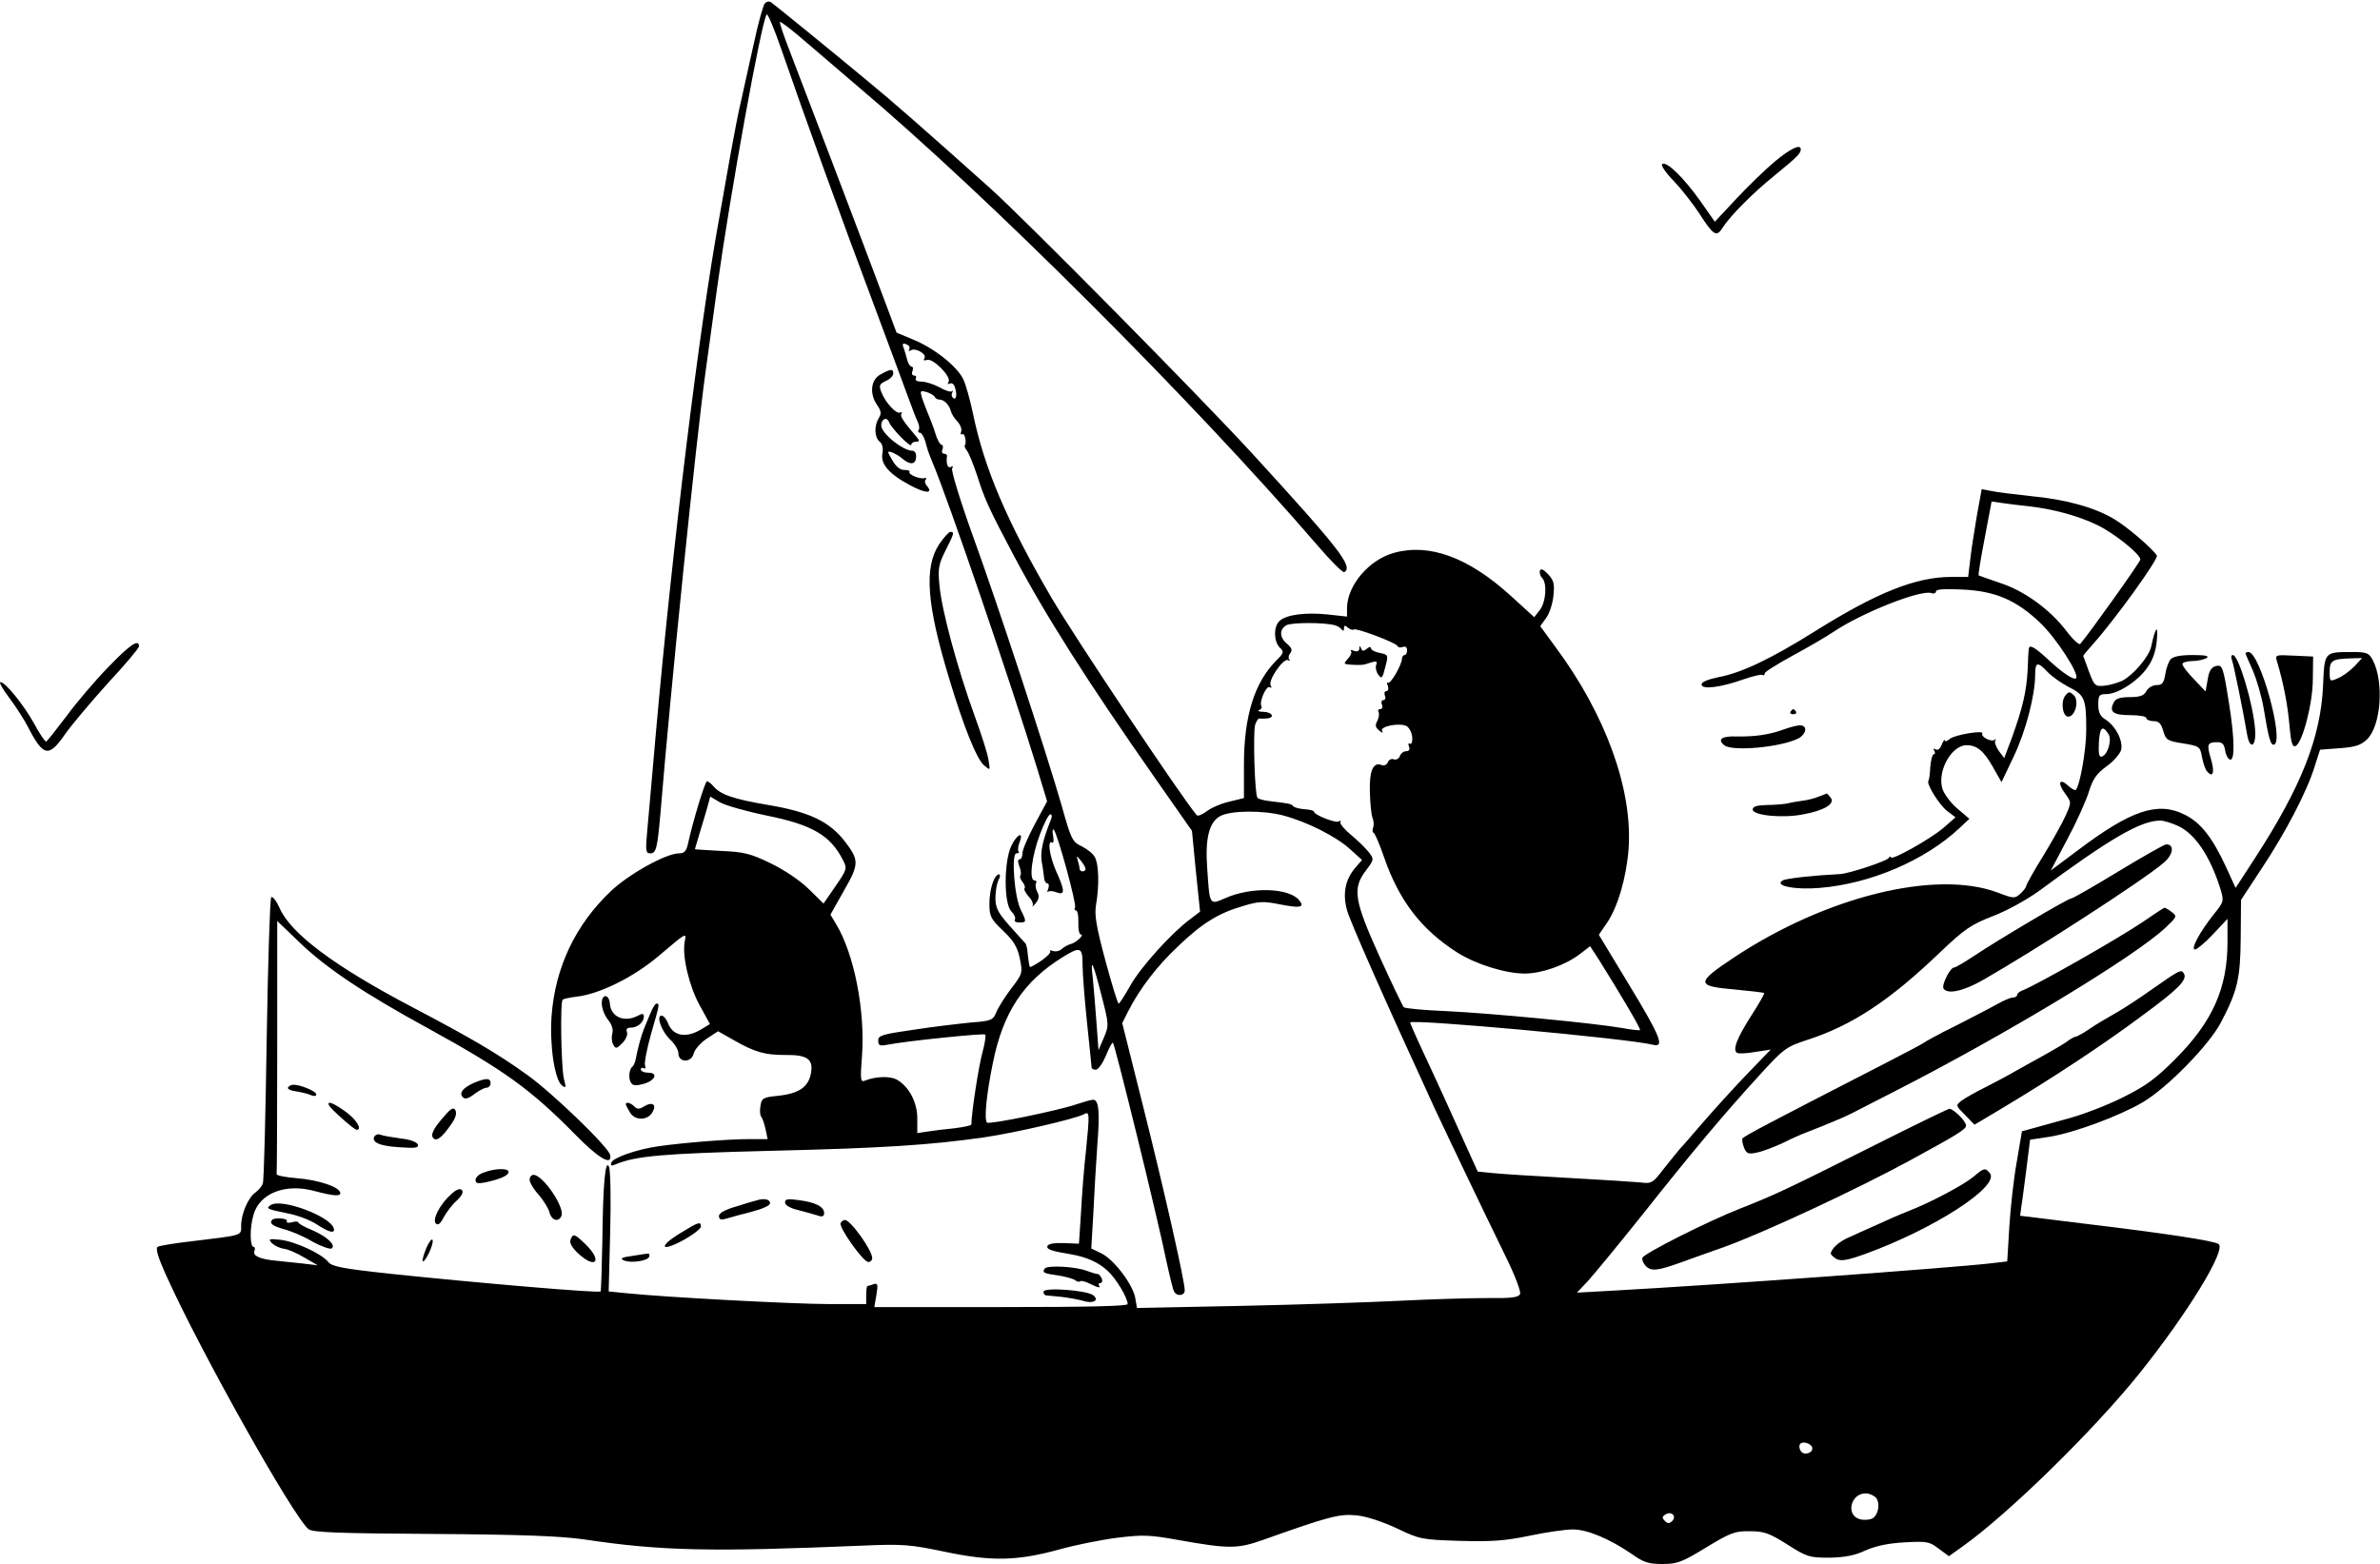 <svg width="1056" height="694" viewBox="0 0 1056 694" fill="none" xmlns="http://www.w3.org/2000/svg">
<path d="M339.267 1.6C338.6 2.533 336.333 10.533 334.467 19.333C332.467 28.133 330.067 39.2 329 44C327.8 48.8 325.8 59.2 324.333 67.333C322.867 75.333 320.6 88.533 319.133 96.667C310.333 144.933 298.6 240.267 291 325.333C289.533 342.533 287.8 361.6 287.267 367.6C286.333 377.6 286.467 378.667 288.6 378.667C291.133 378.667 291.667 376.267 293 361.333C297.667 304.533 308.733 196.533 313 165.333C314.067 157.6 316.467 140.267 318.333 126.667C323.933 86.4 337.933 8.8 340.2 6.4C340.6 5.867 343.667 13.067 346.867 22.4C356.333 49.867 374.333 99.733 387.267 134C393.8 151.6 400.733 170.133 402.6 175.333C404.467 180.4 406.467 185.733 407.133 187.067C407.8 188.4 408.067 190 407.667 190.667C407.133 191.467 407.4 192 408.067 192C408.867 192 409.8 193.6 410.467 195.6C411.8 200.4 411.667 200 413.533 204.667C420.467 220.8 449 304.4 460.333 341.467L464.6 355.6L459.133 365.733C456.2 371.2 453.667 377.067 453.667 378.533C453.667 380.133 453.133 381.333 452.333 381.333C451.533 381.333 451.533 382.533 452.333 384.533C453 386.267 453.133 388.133 452.733 388.533C452.333 388.933 452.733 390.133 453.667 391.333C454.6 392.533 455 393.733 454.6 394.133C454.2 394.667 455 396.133 456.333 397.733C457.8 399.2 458.6 401.067 458.2 401.867C457.8 402.667 458.333 402.267 459.533 400.8C461 398.933 461.267 397.6 460.2 395.733C459.533 394.4 459.267 392.667 459.667 392C460.067 391.2 459.8 390.667 459 390.667C456.467 390.667 457.8 379.867 461.4 370.267C463.267 365.333 465.267 361.333 466.067 361.333C466.733 361.333 466.867 362.4 466.333 363.6C462.6 372.933 461.533 377.867 462.2 382.4C462.733 385.067 463.133 388.4 463.267 389.6C463.4 390.933 464.067 392 464.733 392C465.4 392 465.533 393.067 465.133 394.267C464.6 395.6 464.6 396.133 465 395.733C465.533 395.2 467.267 395.333 468.867 396C472.6 397.333 472.6 395.333 468.467 386.267C465.667 379.733 464.6 372.533 466.867 373.867C467.4 374.267 467.667 372.933 467.267 370.933C466.867 368.933 467 367.733 467.533 368.133C469.133 369.6 477.8 401.333 477 402.667C476.6 403.467 476.733 404 477.4 404C478.067 404 478.6 406.4 478.467 409.333C478.333 412.267 478.867 414.667 479.533 414.667C481.4 414.667 477.4 418.4 475 418.933C473.933 419.2 472.2 420.133 471.133 421.067C470.2 422 468.333 422.4 467.267 422C466.067 421.6 465.533 421.6 465.933 422.133C466.467 422.533 464.733 424.4 462.067 426.267C459.533 428 457.133 429.333 457 429.067C456.733 428.8 456.333 426.533 456.067 424C455.933 421.467 455.4 419.067 455 418.667C454.6 418.267 451.533 414.8 447.933 410.8C442.733 404.933 441.667 402.8 441.667 398.4C441.667 395.467 442.333 392 443 390.533C443.8 389.2 443.933 388 443.267 388C441.133 388 439 394.667 439 400.933C439 406.533 439.533 407.733 445 412.933C449.667 417.333 451.4 420.133 452.467 425.2C453.8 431.733 453.8 432 448.467 438.933C445.533 442.8 442.6 447.6 441.933 449.467C440.6 452.667 439.667 453.067 430.733 453.733C425.4 454.267 413.933 455.6 405.4 456.933C391.4 458.933 389.667 459.467 389.667 461.733C389.667 463.867 390.333 464.267 393.667 463.6C401.533 462 436.467 458.4 437.133 459.067C437.533 459.467 437 462.933 435.933 466.933C434.333 472.4 431 494 431 498.933C431 499.467 427.533 500.133 423.4 500.667C419.133 501.067 413.667 501.733 411.4 502.133L407 502.8V496.267C407 488.933 403.133 481.867 397.667 478.933C394.6 477.467 388.467 477.6 383.533 479.6C381.8 480.267 381.667 478.667 382.467 468.533C383.933 448.533 379 423.2 370.867 409.867L368.467 405.867L374.467 395.2C381.267 383.333 381.267 381.733 374.733 373.2C367.933 364.533 359.133 360.267 340.867 357.2C325.133 354.533 319.533 352.533 316.467 348.8C315.4 347.6 314.2 346.667 313.667 346.667C312.867 346.667 307.4 364.4 305.133 374.933C304.467 377.733 303.533 378.667 301.267 378.667C295.533 378.667 279 387.867 271 395.467C255.267 410.4 246.333 429.333 244.733 450.8C243.8 463.733 246.067 478.933 249.267 481.6C251.133 483.067 251.267 482.667 250.2 478.667C249 473.733 248.467 444.667 249.667 443.6C250.067 443.2 252.733 442.667 255.667 442.267C265.8 441.2 281 433.733 292.333 424.133C304.867 413.467 304.6 413.733 303.8 417.867C302.6 424.267 305.8 437.733 310.467 446.133L315 454.4L311.933 456.267C304.733 460.933 298.6 460 296.333 453.867C295.667 452.133 294.333 450.667 293.533 450.667C291 450.667 293.533 457.733 297.4 461.333C299.4 463.2 301 465.867 301 467.333C301 471.6 306.733 471.733 307.8 467.467C308.2 465.733 310.867 462.667 313.533 460.933L318.6 457.6L325.667 461.6C335 466.933 339.4 468.133 348.467 468.133C358.2 468 361 470 359.8 476.267C358.733 482.4 354.333 485.333 345 486.267C338.467 486.933 337.933 487.333 337.4 490.8C337 492.933 337.267 495.067 337.8 495.6C338.333 496.267 339.133 498.667 339.667 501.067L340.6 505.467H332.067C323.667 505.467 304.067 506.933 291.933 508.667C282.6 510 271.933 513.733 271.267 515.867C270.733 517.333 271.267 517.467 273.133 516.667C282.067 512.933 294.067 511.867 341.667 510.667C391.8 509.467 412.467 508.133 436.733 504.667C450.467 502.667 476.733 496.533 480.733 494.533C483.533 492.933 483.533 493.733 481.8 511.067C481 517.867 480.067 529.733 479.667 537.6L478.733 551.867L472.067 551.6C467.933 551.467 465.133 551.867 464.733 552.933C464.2 554.4 466.733 555.2 475.667 556.667C482.2 557.867 487.4 560.133 491.4 563.867C495.133 567.2 500.333 575.867 500.333 578.667C500.333 579.6 482.2 580 444.2 580H387.933L388.867 574.533C389.667 569.867 389.4 569.2 387.533 569.867C386.467 570.267 385.133 570.667 384.867 570.667C384.6 570.667 384.333 572.4 384.333 574.667V578.667H368.067C352.2 578.667 294.733 575.6 278.2 573.867L270.067 573.067L270.733 546.667C271.133 532.133 270.867 519.067 270.2 517.733C268.6 514.133 267.533 524.933 267.267 550.667C267 562.667 266.733 572.8 266.467 573.067C265.667 573.867 212.2 569.333 173 565.2C151.933 562.933 147.267 562 145.667 560C142.733 556.267 130.733 550.8 124.333 550.133C119.267 549.6 118.867 549.733 120.733 551.733C121.933 552.8 124.2 553.867 125.933 554.133C127.667 554.267 131.667 556 135 558L141 561.467L134.333 560.667C130.733 560.267 125.533 559.733 122.867 559.467C115.533 558.8 112.067 557.333 112.867 555.2C113.267 554.133 113.133 553.333 112.6 553.333C110.867 553.333 110.733 544.933 112.467 539.067C115.133 529.467 126.733 524.933 139.667 528.533C147.8 530.667 151 530.933 151 529.467C151 526.8 141.533 523.6 131.667 522.8C126.6 522.4 122.467 521.6 122.733 520.933C122.867 520.4 123 494.933 123 464.267V408.667L132.867 418.133C144.6 429.467 161.267 440.667 190.333 456.533C223.8 474.933 235.533 483.467 255 503.2C265.533 514 271.667 517.6 270.733 512.533C270.067 509.067 245.667 485.467 234.067 477.067C220.733 467.467 209.133 460.667 182.733 446.8C148.467 428.8 129 414.267 124.067 402.933C122.6 399.733 121 397.6 120.333 398.133C119.8 398.8 118.867 427.2 118.333 461.2C117.8 495.2 117.133 524 116.6 525.2C116.2 526.4 114.733 528.133 113.267 529.2C110.067 531.467 107 538.667 107 543.867C107 548.4 108.067 548 85 550.8C77.667 551.6 70.867 552.8 70.067 553.2C68.867 553.867 69.933 557.6 74.067 566.667C89 599.733 130.067 672.933 136.867 678.533C138.6 680 149.933 680.4 192.067 680.667C231.667 680.933 248.467 681.6 259 683.067C293.667 688.267 315.267 688.667 382.333 685.867C400.867 685.067 403.667 685.333 419.667 688.667C440.2 692.933 451.4 692.667 470.333 687.467C477 685.6 488.2 683.333 495.4 682.4C507.133 680.933 510.067 681.067 522.733 683.333C545.133 687.333 549 687.333 560.333 683.333C589.933 672.8 594.2 671.733 601.667 672.4C606.2 672.8 613 675.067 619.667 678.133C629.933 683.067 630.867 683.2 647.667 683.733C661.8 684.133 667.667 683.733 678.6 681.467C686.067 679.867 694.733 678.667 697.933 678.667C704.333 678.667 714.333 682.933 724.067 689.6C729.267 693.333 731.533 694 737.667 694C744.2 694 746.333 693.2 757 686.667C767.8 680.133 769.8 679.333 776.333 679.467C782.733 679.467 785 680.267 793 685.333C801.8 690.933 802.867 691.2 811.667 691.2C818.467 691.067 822.867 690.267 827.667 688C832.2 686 837.8 684.8 845 684.4C854.867 683.867 856.067 684 860.2 687.2L864.733 690.533L870.733 686.267C891.133 671.733 928.6 635.067 949.133 609.6C970.733 582.667 988.067 554.267 984.333 552C982.067 550.533 961 547.333 926.6 543.2L896.333 539.467L896.867 535.333C897.267 533.2 898.2 525.6 899.133 518.533L900.733 505.733L909.533 504.4C920.2 502.667 940.067 495.333 950.6 489.2C961.533 482.8 980.067 463.867 985.4 453.733C992.733 439.733 994.067 434.267 994.2 416L994.333 399.333L1003.53 385.333C1014.07 369.467 1023.67 351.067 1027 340.133L1029.4 332.667L1038.2 332C1045.27 331.467 1047.53 330.667 1050.33 328C1056.47 321.867 1057.8 302.667 1052.87 293.067C1051.13 289.733 1050.2 289.333 1043.93 289.333C1031.13 289.333 1031.4 289.067 1030.73 304.4C1029.67 327.333 1021 349.2 1000.6 380.667L991.933 394L987.667 384.667C981.533 371.467 976.333 364.8 969 361.333C957.267 355.6 945.4 359.6 922.067 377.2L909.933 386.267L917.267 372.4C921.4 364.667 925.667 355.2 926.867 351.2C928.6 345.6 930.333 343.2 934.733 340C937.8 337.867 940.6 334.533 941.133 332.8C942.067 328.8 938.867 322.4 934.467 319.467C931.8 317.867 931 316.133 931 312.667C931 308.533 931.4 308 934.6 308C939.667 308 948.6 302.267 952.733 296.267C955.267 292.8 956.6 288.8 957 283.867C957.667 276.667 956.333 278.267 954.467 286.933C953.533 291.333 946.6 299.467 941.8 302C939.8 302.933 936.333 304 933.8 304.267C929.667 304.667 929.267 304.4 926.867 298C925.533 294.267 924.333 291.2 924.333 291.067C924.333 290.8 926.333 288.4 928.733 285.733C938.6 274.667 957.8 248 957 246.533C955 243.333 943.8 233.733 937.933 230.267C929.133 225.067 916.467 221.6 901 220.133C893.667 219.333 885.8 218.4 883.533 217.867L879.267 217.067L877.133 228.8C876.067 235.333 874.6 244.133 874.2 248.267L873.267 256H865.8C850.067 256 832.733 262.933 805.267 280.133C785.933 292.267 772.733 298.533 762.867 300.4C757.8 301.467 755 302.533 755 303.733C755 306.133 763.533 305.067 773.933 301.333C777.8 300 781.4 299.2 781.933 299.467C782.6 299.867 783 299.6 783 298.8C783 298.133 788.6 294.667 795.4 290.933C802.067 287.333 810.333 282.533 813.667 280.267C826.2 271.867 852.467 261.467 857 263.2C858.067 263.6 859 263.2 859 262.4C859 261.467 862.733 261.2 870.733 261.6C885.267 262.267 894.6 266.267 905.133 276.267C912.2 282.933 922.867 299.333 921.133 300.933C920.2 302 915 298.533 908.467 292.4C903 287.333 900.467 285.867 900.2 287.733C900.067 288.267 899.8 292.533 899.667 297.2C899.133 306.8 897.533 313.867 892.733 327.2L889.267 336.4L886.867 333.2C885.667 331.467 884.867 329.467 885.267 328.667C885.8 328 885.667 327.733 885 328.267C883.667 329.467 878.733 326.933 879.533 325.467C880.6 323.867 867.4 326 865.133 327.867C863.933 328.933 863 329.2 862.867 328.533C862.867 327.867 862.333 328.667 861.533 330.4C860.867 332.267 859.8 333.067 858.867 332.533C857.8 332 857.667 332.133 858.2 333.067C858.733 334 858.6 334.667 858.067 334.667C857.4 334.667 856.733 337.2 856.467 340.267C856.333 343.333 855.933 346.133 855.667 346.4C854.467 347.6 860.467 357.2 863.933 359.867L867.667 362.667L862.333 367.333C856.6 372.267 839 382.133 839 380.4C839 379.867 838.467 380 837.933 380.8C837 382.133 820.2 387.733 816.333 387.867C805.4 388.4 792.6 389.733 791 390.667C786.867 393.067 796.467 394.933 807.4 394C830.067 392.133 854.2 381.733 869.4 367.467L873.8 363.333L868.333 358.667C865.4 356.133 862.467 352.133 861.8 349.867C859.533 342 865.933 330.667 872.6 330.667C877.133 330.667 880.2 333.2 884.2 340.267L888.067 347.067L893.4 335.867C898.733 324.8 903 308.533 903 299.333C903 293.733 904.067 293.467 908.467 298.133C910.2 300 914.467 303.067 917.8 304.8C925 308.4 925.667 310 925.667 324C925.667 332.667 922.867 348.667 921 350.533C920.6 350.8 919.133 350 917.667 348.667C913.8 345.067 912.733 347.333 916.2 352C919.133 356 919.133 356 916.6 361.733C915.267 364.8 910.733 372.933 906.6 379.733C902.333 386.533 899 392.667 899 393.2C899 393.733 897.8 395.333 896.467 396.533C893.933 398.8 893.533 398.8 886.2 396C858.867 385.867 810.467 397.733 769.667 424.667C752.333 436.133 752.333 437.6 769.667 439.067C776.6 439.733 782.6 440.4 782.733 440.667C783 440.933 780.467 445.333 777.133 450.533C770.733 460.533 768.6 465.867 770.733 467.2C771.4 467.6 775 467.467 778.733 466.8L785.667 465.733L774.6 477.2C768.6 483.467 760.067 492.933 755.667 498C751.267 503.067 746.733 508.4 745.4 509.733C744.2 511.2 740.867 515.2 738.067 518.8C733.267 525.067 732.733 525.333 727.667 524.667C724.733 524.4 710.333 523.467 695.667 522.667C681 521.867 665.933 520.933 662.333 520.533L655.667 519.867L651 509.6C648.467 504 644.2 494.533 641.533 488.667C638.867 482.8 634.2 472.667 631.133 466.133C628.067 459.6 625.667 454 625.667 453.733C625.667 452 722.333 460.8 733.4 463.6C738.733 464.933 736.867 460.133 722.867 437.067L709.4 414.8L712.867 409.733C717.8 402.667 721.667 389.2 722.6 376.667C724.467 350.4 712.467 317.2 690.333 287.333L683.4 277.867L686.067 274.133C687.533 272.133 689 267.6 689.267 264.133C689.8 259.067 689.4 257.467 686.867 254.8C684.867 252.667 683.667 252.133 683.267 253.2C683 254.133 683.4 255.6 684.2 256.4C686.6 258.8 685.933 267.333 683.133 270.8L680.733 273.867L670.2 264.267C651.533 247.333 634.2 240.933 618.467 245.333C607.4 248.4 597.8 259.733 597.667 269.733V273.6L589.133 272.667C579.133 271.6 570.467 272.8 567.667 275.6C565 278.133 565.133 284.533 567.8 287.333C569.8 289.2 569.667 289.733 566.333 293.067C556.6 302.8 551.933 317.733 551.933 339.333V354.133L545.4 355.733C541.8 356.533 537.267 358.533 535.4 360C533.4 361.467 531.533 362.267 531 361.733C524.467 354.133 476.6 282.4 466.6 265.333C446.733 231.333 436.733 207.867 431.667 183.333C430.467 177.6 428.6 170.8 427.4 168.267C424.6 162.533 414.6 154.533 405.133 150.667L397.8 147.6L393.267 135.467C383.8 110 354.6 33.467 350.2 22.133C347.667 15.6 345.8 10.133 346.067 9.733C346.467 9.467 351.8 13.6 357.933 18.933C364.2 24.267 374.6 33.2 381 38.667C438.467 87.2 529 177.6 584.2 241.6C590.333 248.8 595.8 254.267 596.467 253.867C600.467 251.467 594.733 244 556.067 201.733C533.267 176.8 454.467 97.067 439.267 83.467C408.067 55.6 397 45.867 384.867 35.867C370.6 24 344.733 2.933 342.2 1.067C341.267 0.4 340.067 0.667 339.267 1.6ZM403.4 155.067C403 155.867 403.267 156 404.067 155.467C406.2 154.133 411.267 157.067 410.2 158.933C409.533 159.867 409.933 160.133 411.267 159.733C413.8 158.667 422.333 167.2 420.867 169.467C420.333 170.4 420.467 170.667 421.267 170.267C422.067 169.733 423.133 170.267 423.533 171.467C424.733 174.667 424.467 177.6 423 176.667C422.2 176.133 422.067 175.067 422.467 174.267C423 173.333 423 173.067 422.467 173.6C421.8 174.133 419.4 173.333 416.867 171.867C414.333 170.533 410.733 169.333 408.867 169.333C407 169.333 405.933 168.8 406.333 168C406.733 167.2 406.467 166.667 405.667 166.667C404.733 166.667 404.333 165.733 404.867 164.667C405.267 163.6 405.133 162.667 404.467 162.667C403.8 162.667 402.867 161.2 402.467 159.467C402.067 157.733 401.267 155.333 400.867 154.133C400.2 152.533 400.6 152.133 402.2 152.8C403.4 153.2 403.933 154.267 403.4 155.067ZM414.733 176.133C415 176.8 415.933 177.333 417 177.333C418.867 177.333 421.267 179.733 421.933 182.533C422.2 183.6 423.4 185.6 424.733 186.933C426.067 188.4 426.867 190.4 426.467 191.467C426.067 192.667 426.333 193.067 427 192.667C428.067 192 429 196.4 428.067 197.733C427.8 198 428.333 199.067 429.133 200.133C429.933 201.2 431.933 206.133 433.667 211.333C436.867 221.467 438.733 225.6 449.533 246C464.067 273.467 482.333 302.133 513 346L528.867 368.667L530.6 386.533L532.467 404.533L528.067 407.867C519.667 414.133 506.333 428.933 501.667 437.067C499.133 441.6 496.733 445.333 496.333 445.333C495.933 445.333 493.267 436.667 490.467 426.267C486.333 410.933 485.533 405.867 486.333 401.333C487.8 392.933 487.533 383.467 485.8 380.4C485.133 378.933 482.467 376.8 480.067 375.6C475.8 373.6 475.267 372.533 471.133 357.733C464.2 333.6 442.6 267.867 431.4 237.067C425.933 221.867 421.933 208.667 422.467 207.867C423 206.8 422.867 206.667 421.933 207.2C420.467 208 419.667 205.6 420.2 202.267C420.2 201.733 419.667 201.333 418.867 201.333C418.067 201.333 417.667 200.4 418.2 199.333C418.6 198.267 418.333 197.333 417.667 197.333C417.133 197.333 415.8 195.067 415 192.267C414.2 189.6 412.6 185.467 411.667 183.333C410.733 181.067 409.533 177.867 409 176.267C408.2 173.333 408.333 173.2 411.267 174C412.867 174.533 414.6 175.6 414.733 176.133ZM900.333 224.667C911 225.867 922.2 228.933 930.467 232.933C937.8 236.4 949.667 245.867 949.667 248.267C949.667 249.333 927.133 280.933 923 285.733C922.467 286.267 919.667 283.733 916.867 280C909.667 270.533 898.2 262.133 887.4 258.667C882.333 256.933 878.2 255.467 877.933 255.333C877.667 255.067 878.867 247.733 880.6 238.8L883.667 222.533L888.333 223.2C890.867 223.6 896.333 224.267 900.333 224.667ZM592.333 277.467C593.4 277.733 594.733 278.533 595.267 279.333C595.933 280.133 596.333 280 596.333 278.8C596.333 277.467 596.733 277.333 598.067 278.533C599.133 279.333 600.2 279.733 600.6 279.333C601.4 278.4 619.533 285.2 620.067 286.667C620.333 287.333 621.4 287.467 622.467 287.067C623.533 286.667 624.333 287.2 624.333 288.533C624.333 289.733 623.8 290.667 623.267 290.667C622.6 290.667 622.067 291.467 622.067 292.267C621.933 295.2 616.733 304 615.8 302.933C615.267 302.533 615.267 303.067 615.8 304.4C616.2 305.6 615.933 306.667 615.133 306.667C614.333 306.667 614.067 307.6 614.467 308.667C615 309.733 614.6 310.667 613.8 310.667C613 310.667 612.733 311.6 613.133 312.667C613.667 313.733 613.267 314.667 612.333 314.667C611.533 314.667 611.267 315.2 611.667 316C612.067 316.667 611.8 318.4 611.133 319.867C610.067 321.733 610.2 322.8 611.933 324.133C613.267 325.333 613.8 325.333 613.267 324.4C611.933 322.267 621.267 320.533 624.2 322.267C625.4 323.067 626.467 325.2 626.6 327.2C626.733 329.067 626.333 330.4 625.667 330C624.867 329.6 624.733 330.133 625.133 331.2C625.667 332.533 625.267 333.333 623.933 333.333C622.867 333.333 621.533 334.267 621.133 335.467C620.733 336.667 619.4 337.333 618.467 336.933C617.4 336.533 616.2 337.067 615.8 338.267C615.267 339.333 614.067 340 613 339.467C609.267 338 607.533 342 607.8 351.467C607.933 356.533 608.467 361.733 609 362.933C609.533 364.267 609.667 366.133 609.267 367.2C608.867 368.267 608.867 369.333 609.533 369.6C610.067 369.867 612.2 374.8 614.2 380.667C620.867 399.867 630.867 412.667 646.6 422.667C654.733 427.867 668.067 432 676.467 432C684.067 432 694.6 428.267 701 423.333L705.533 419.867L709.267 425.6C718.467 440.267 728.2 456.667 727.667 457.067C727.533 457.333 723.8 456.933 719.533 456.133C707.267 454 661.533 449.6 641.667 448.667C631.8 448.267 623.267 447.467 622.867 446.933C622.333 446.4 617.533 436.4 612.2 424.667C600.867 399.6 599.933 394.267 606.067 386.267C609.667 381.467 609.667 381.2 607.533 378.4C606.2 376.667 602.733 373.2 599.667 370.667C596.6 368.133 594.333 365.467 594.733 364.8C595.133 364.133 594.733 364 593.933 364.533C592.6 365.333 583 361.6 583 360.133C583 359.733 581.133 359.2 578.733 359.067C576.467 358.933 574.2 358.267 573.8 357.733C573 356.667 572.067 356.533 563.267 355.467C560.733 355.2 558.333 354.533 557.933 354C556.733 352.8 555.933 325.867 556.867 321.733C557.4 320.133 558.2 318.8 558.733 318.8C559.267 318.933 560.733 318.933 562.067 318.8C565.8 318.533 564.6 316 560.733 315.867C558.6 315.867 557.8 315.467 558.733 315.067C559.533 314.8 560.067 314 559.667 313.333C558.6 311.6 561.8 304 563.4 304.933C564.2 305.467 564.333 305.067 563.8 304.133C562.467 302 569.533 291.733 571.533 292.933C572.333 293.333 572.6 293.333 572.067 292.667C571.533 292.133 571.667 290.8 572.467 289.867C573.533 288.533 573.133 287.467 571.133 285.733C567.667 282.933 567.533 279.333 570.733 277.467C572.867 276.133 587.8 276.133 592.333 277.467ZM1044.6 295.733C1042.6 297.733 1039.4 300.133 1037.4 300.933C1033.8 302.533 1033.67 302.533 1033.67 298.133C1033.67 293.067 1034.73 292.4 1043.27 292.133L1048.07 292L1044.6 295.733ZM935.533 325.733C937.133 328.267 935.267 334.8 932.6 335.733C931.4 336.133 931 334.533 931.267 329.467C931.667 322.667 932.867 321.6 935.533 325.733ZM340.067 361.867C360.467 366 368.467 370.667 374.067 381.733C375.933 385.333 375.8 385.867 370.733 393.2L365.4 400.933L358.867 394.533C355 390.667 347.933 386 341.933 383.067C333.133 378.8 330.067 378 320.067 377.6C313.533 377.2 308.333 376.933 308.333 376.8C308.333 376.8 309.267 373.6 310.333 370C311.533 366.267 313 361.067 313.8 358.4L315.133 353.467L319.4 356C321.667 357.333 331 360 340.067 361.867ZM569.4 361.867C579.933 364.667 592.6 371.067 598.867 376.667L604.333 381.6L601 385.467C596.867 390.533 595.667 396.667 597.667 403.867C598.867 408.533 614.067 442.933 636.333 491.333C640.867 501.067 657 534.933 668.467 558.4C672.2 566 674.867 573.067 674.467 574.133C673.8 575.733 670.867 576.133 659.4 576C651.4 576 634.2 576.533 621 577.2C607.8 577.867 576.2 578.933 550.733 579.467L504.467 580.4L503.667 575.733C502.467 569.733 494.2 558.8 488.6 556.133L484.2 554L485.133 538C485.533 529.2 486.333 515.867 486.867 508.267C488.067 493.067 487.533 488 485 488C484.067 488 480.867 488.933 477.667 490C469.533 492.8 439 499.067 437.933 498.133C436.6 496.8 437.667 485.733 440.467 472C445 449.2 454.067 435.467 471.8 424.533C479.4 419.867 480.333 420.267 480.333 428.267C480.333 432.133 481.267 443.733 482.333 454C483.4 464.267 484.333 473.067 484.333 473.6C484.333 474.267 485.133 474.667 486.2 474.667C487.267 474.667 489.133 472 490.6 468.667C491.933 465.333 493.267 462.667 493.8 462.667C494.467 462.667 513.4 539.333 517.533 559.6C519 566.267 520.467 572.533 521 573.2C522.333 575.467 525.667 574.933 525.667 572.533C525.667 568.4 516.2 526.667 507.133 490.667L497.933 454L500.6 448.667C505.8 438.533 513.4 428.667 522.6 420C533.4 409.6 540.867 405.067 551.667 402C558.6 399.867 560.733 399.867 568.067 401.333C577 403.067 579 402.667 576.467 399.467C571.8 393.867 555.133 393.467 543.667 398.533C536.6 401.6 536.733 401.867 535.667 385.733C534.6 372.133 536.467 364.8 541.4 362.133C546.067 359.6 560.2 359.467 569.4 361.867ZM966.467 366.533C973.933 370 980.6 379.867 985.133 394.267C986.867 399.867 986.733 400.133 982.333 405.6C976.067 413.467 971.8 421.333 973.933 421.333C974.733 421.333 978.467 418.267 981.933 414.533L988.333 407.733V418.133C988.333 438.533 981.667 453.467 965 470.133C956.333 478.8 951.933 482 941.667 487.067C934.733 490.533 924.2 494.533 918.333 496.133C912.467 497.733 905.267 499.733 902.467 500.533L897.133 502L894.867 515.333C893.533 522.667 892.067 535.6 891.533 544.267L890.6 559.733L883.8 560.533C866.867 562.533 760.467 570.267 716.333 572.667L699.667 573.6L704.467 568.533C707.133 565.6 717.933 552.533 728.467 539.333C751.4 510.4 765 494.267 780.467 477.333C791.533 465.2 792.467 464.533 801.8 461.467C821.667 455.067 838.333 444.133 861 422.4C871.8 412.133 874.6 410.267 884.2 406.533C890.467 404.133 899.133 399.333 904.733 395.333C936.067 372.133 949.933 364.133 958.333 364.133C959.8 364 963.533 365.2 966.467 366.533ZM481.667 385.6C481.667 386.133 481.133 386.667 480.333 386.667C479.667 386.667 479 386.133 479 385.467C479 384.8 478.6 383.067 478.2 381.733C477.533 379.6 477.667 379.6 479.533 381.867C480.733 383.333 481.667 384.933 481.667 385.6ZM488.733 441.733C492.067 454.667 492.067 455.067 489.8 460.4L487.4 466L486.467 453.333C485.933 446.4 485.267 437.6 484.867 434C483.667 424.267 485 426.933 488.733 441.733ZM804.067 642.267C804.733 644.667 800.333 646.133 799 643.867C798.333 642.933 798.2 641.6 798.6 640.933C799.533 639.333 803.267 640.267 804.067 642.267ZM832.333 664.533C834.333 667.067 833.533 672 830.867 673.733C829.667 674.4 827.133 674.667 825.267 674.133C818.867 672.533 821 662.667 827.8 662.667C829.4 662.667 831.4 663.6 832.333 664.533ZM741.933 674.933C740.733 676.133 739.933 676.133 738.733 674.933C737.4 673.6 737.4 672.933 739 672C741.667 670.4 744.067 672.8 741.933 674.933Z" fill="black"/>
<path d="M603.133 287.866C603 288.932 602.2 289.332 600.733 288.799C599.4 288.266 598.867 288.266 599.4 288.799C599.933 289.332 599.4 290.932 598.067 292.266C596.067 294.532 596.067 294.666 599.133 294.932C604.067 295.199 604.733 295.199 608.2 293.999C610.733 293.199 611.267 293.466 610.6 295.066C610.2 296.132 610.6 298.132 611.533 299.332C613 301.466 613.4 301.066 614.6 296.132C616.067 290.666 616.067 290.532 612.2 289.732C610.067 289.332 608.333 288.399 608.333 287.732C608.333 286.932 607.533 286.932 606.467 287.866C605 289.066 604.467 289.066 603.933 287.732C603.4 286.399 603.133 286.399 603.133 287.866Z" fill="black"/>
<path d="M939.933 386.668C929 393.334 919.667 398.668 919 398.668C917.533 398.668 886.467 417.068 875.933 424.134C871.667 426.934 867.667 429.334 867 429.334C865.267 429.334 861.4 437.068 862.333 438.668C864.067 441.334 871.133 439.868 879.933 434.801C902.6 421.868 951.133 390.534 960.067 382.801C964.333 379.201 964.867 374.668 961.133 374.668C960.333 374.668 950.733 380.134 939.933 386.668Z" fill="black"/>
<path d="M951 408.931C940.067 416.398 903.133 437.331 897.4 439.465C896.067 439.998 895 440.798 895 441.465C895 442.131 894.067 442.665 893 442.665C891.933 442.665 888.867 443.998 886.067 445.598C883.267 447.198 875 451.465 867.667 455.198C860.333 458.798 854.067 462.265 853.667 462.665C853.267 463.065 845.933 466.931 837.4 471.331C783.667 498.931 773.8 504.131 773.133 505.198C772.867 505.598 773.133 507.465 773.8 509.198C774.867 511.865 775.667 512.265 779.4 511.465C781.667 511.065 787 509.065 791 507.198C795 505.198 799.533 503.198 801 502.665C806.333 500.665 818.333 495.731 820.867 494.398C822.2 493.731 831.8 488.798 842.2 483.465C890.867 458.531 947.667 424.131 960.867 411.598C965.933 406.798 966.067 406.531 963.533 404.665C962.2 403.598 960.733 402.798 960.333 402.798C959.933 402.931 955.8 405.598 951 408.931Z" fill="black"/>
<path d="M954.333 439.333C947.8 444 940.2 448.8 937.667 450.133C935.133 451.6 930.467 454.266 927.533 456.266C924.467 458.4 921.533 460 921 460C920.467 460 918.467 461.066 916.6 462.533C914.6 463.866 909.8 466.666 905.933 468.8C901.933 470.933 896.6 474 893.933 475.466C891.267 477.066 885.4 480.133 881 482.4C876.6 484.533 871.8 487.333 870.333 488.4C867.667 490.533 867.667 490.533 871.933 494.8L876.067 499.066L887.933 492C910.733 478.4 933.8 463.2 951.933 449.6C966.6 438.8 970.6 434.666 969 432C967.8 430 967.267 430.266 954.333 439.333Z" fill="black"/>
<path d="M831 508.532C793.8 527.199 788.067 529.999 772.467 536.132C757.8 541.865 729.267 556.265 728.733 558.132C728.467 559.065 729.133 560.665 730.333 561.865C732.733 564.265 735.667 563.865 746.333 559.999C750.067 558.665 758.467 555.599 765 553.332C782.733 546.932 823.933 527.732 847.667 514.799C868.733 503.332 872.333 501.065 872.333 499.465C872.333 497.465 866.733 491.999 864.867 491.999C864.2 492.132 849 499.465 831 508.532Z" fill="black"/>
<path d="M875.667 522.135C871.133 525.869 856.6 533.602 846.6 537.469C842.867 538.935 836.467 541.735 832.467 543.602C828.333 545.469 822.867 547.869 820.333 549.069C815.933 550.935 812.467 554.135 812.333 556.269C812.333 556.802 813.533 557.869 814.867 558.669C816.867 559.735 819.8 559.202 827.267 556.535C858.2 545.335 887.667 526.269 882.867 520.535C880.867 518.135 880.333 518.135 875.667 522.135Z" fill="black"/>
<path d="M787.4 71.734C783.133 75.334 775.4 82.8 770.333 88.267L760.867 98.4L754.333 89.067C747 78.8 739.533 71.467 737.533 72.8C736.733 73.2 739.133 76.8 742.867 80.534C746.467 84.4 751.533 90.933 754.2 95.067C760.2 104.4 761.667 105.333 764.2 101.2C767.933 95.467 777.8 85.6 787.533 77.734C797.133 69.867 799 68.133 799 66.267C799 63.733 794.467 65.867 787.4 71.734Z" fill="black"/>
<path d="M390.733 166.133C386.333 168.4 385.667 174.8 389.267 179.867C391 182.4 391.133 183.6 389.933 185.467C387.8 188.933 387.933 194 390.333 196C391.533 196.933 391.933 198.933 391.533 201.2C390.6 205.867 394.467 210.4 404.067 215.467C410.867 219.067 414.2 219.067 411.267 215.6C410.333 214.533 410.2 213.333 410.733 212.8C411.267 212.267 411.133 212 410.333 212.133C408.333 212.8 402.867 210.533 403.533 209.467C403.933 208.933 402.867 208.533 401.4 208.533C399.533 208.667 397.667 207.2 395.933 204.267C393.533 200.133 393.533 200 395.933 200.8C397.267 201.333 399.267 202.533 400.333 203.467C403.8 206.4 406.2 206.267 406.467 202.933C406.6 201.2 405.933 200 404.733 200C400.6 200 391 192.267 391 188.8C391 185.867 393.533 184.8 394.467 187.333C395.533 190.133 404.333 199.067 404.333 197.333C404.333 196.667 405.267 196 406.333 196C407.933 196 408.067 195.6 407 194.267C400.733 186.933 399.267 184.667 399.933 183.6C400.333 182.8 400.2 182.667 399.4 183.067C397.8 184 392.733 178.533 391 173.867C389.933 171.067 390.2 170.4 393 169.067C394.867 168.267 396.333 166.8 396.333 165.733C396.333 163.6 395.267 163.6 390.733 166.133Z" fill="black"/>
<path d="M416.733 241.467C409.933 251.733 411.133 268.133 421.133 301.067C427.667 322.8 433.267 336.533 436.467 339.467C439.4 342 439.4 342 438.6 337.333C438.333 334.8 435.4 325.733 432.333 317.333C424.867 296.8 417.8 270.667 416.867 260C416.067 252.267 416.467 250.4 419.533 244.267C423.4 236.667 423.533 236 421.667 236C421 236 418.733 238.533 416.733 241.467Z" fill="black"/>
<path d="M47.933 296.135C42.2 302.002 33.933 311.735 29.533 317.735C25 323.735 21 328.802 20.467 329.069C20.067 329.202 17.533 325.602 15.133 321.069C10.467 312.669 2.333 302.669 0.2 302.669C-0.6 302.669 1.267 305.869 4.067 309.602C7 313.469 10.733 319.335 12.467 322.669C19.267 335.869 21.667 336.269 29 325.602C31.933 321.469 40.467 311.335 47.933 303.069C55.533 294.935 61.667 287.602 61.667 286.802C61.667 283.335 57.667 286.002 47.933 296.135Z" fill="black"/>
<path d="M996.333 289.867C996.333 290.134 997.8 293.6 999.533 297.467C1001.27 301.467 1003.4 308.8 1004.33 314C1006.6 327.867 1007.53 330.934 1009 330.4C1013.67 328.934 1002.73 289.334 997.667 289.334C996.867 289.334 996.333 289.6 996.333 289.867Z" fill="black"/>
<path d="M963.133 292.534C962.2 293.601 961.133 296.534 960.733 299.201C960.067 303.067 959.4 304.001 956.867 304.001C955.133 304.001 953.133 305.201 952.333 306.667C951.267 308.667 949.533 309.334 945 309.334C940.733 309.334 938.733 310.001 937.933 311.601C935.667 315.867 937.533 317.334 945.133 317.334C949.133 317.334 952.333 317.867 952.333 318.667C952.333 319.334 953.8 320.001 955.533 320.001C957.933 320.001 958.867 321.067 959.8 324.267C961 328.401 961.667 328.801 968.6 329.867C975.8 331.067 976.2 331.201 977 335.867C977.533 338.534 978.467 341.467 979.267 342.267C981.933 345.467 982.733 342.667 981 336.801C979 330.267 979.4 329.334 983.8 329.334C986.067 329.334 986.867 330.267 987.267 332.934C987.533 334.801 988.467 336.667 989.4 337.067C991.667 337.734 991.533 327.867 989 312.001C986.333 295.334 986.067 294.801 983 295.601C981.133 296.134 980.067 297.867 979.533 301.601L978.6 306.801L973.533 301.467C970.6 298.534 968.333 295.467 968.333 294.667C968.333 294.001 970.333 293.334 972.733 293.334C975 293.334 977.933 292.667 979 292.001C980.467 291.067 978.6 290.667 972.867 290.667C967.4 290.667 964.2 291.334 963.133 292.534Z" fill="black"/>
<path d="M990.333 292.935C991.133 295.202 995.267 315.335 997 325.735C998.2 332.935 1001.13 331.469 1000.6 323.869C999.8 312.535 993.267 290.669 990.733 290.669C989.933 290.669 989.8 291.735 990.333 292.935Z" fill="black"/>
<path d="M1010.33 293.601C1013.13 302.934 1015 312.534 1015.8 321.601C1016.47 329.467 1017.13 331.601 1018.47 331.067C1021.53 329.867 1026.2 312.267 1026.2 301.334L1026.33 291.334L1017.8 290.934C1009.53 290.534 1009.4 290.534 1010.33 293.601Z" fill="black"/>
<path d="M916.467 308.533C914.2 311.2 915.133 318 917.667 318C920.733 318 922.6 311.067 920.2 308.533C918.333 306.8 917.933 306.8 916.467 308.533Z" fill="black"/>
<path d="M794.467 315.734C794.067 316.4 794.6 316.934 795.667 316.934C796.733 316.934 797.267 316.4 796.867 315.734C796.467 315.2 795.933 314.667 795.667 314.667C795.4 314.667 794.867 315.2 794.467 315.734Z" fill="black"/>
<path d="M791.667 323.598C785.134 325.998 778.867 326.931 770.734 326.798C764.067 326.531 761.8 327.998 765 330.665C768.6 333.598 790.334 331.598 798.067 327.598C801.4 325.731 802.067 322.131 799 321.865C797.934 321.731 794.6 322.531 791.667 323.598Z" fill="black"/>
<path d="M807 353.466C805.133 354.266 801.933 355.066 799.667 355.333C797.533 355.6 794.467 356.133 793 356.533C791.533 356.8 787.533 357.2 784.067 357.2C779.533 357.333 777.667 357.866 777.667 359.2C777.667 361.866 791.133 363.2 800.2 361.333C809.667 359.6 814.467 356.533 812.2 353.866C811.4 352.8 810.6 352 810.467 352.133C810.467 352.133 808.867 352.8 807 353.466Z" fill="black"/>
<path d="M448.6 375.599C445.4 382.799 445.4 401.065 448.733 404.399C450.067 405.732 450.733 407.332 450.333 407.999C449.8 408.799 450.733 409.332 452.2 409.332C455.533 409.332 455.533 409.065 453 403.865C450.067 398.399 448.6 378.665 451 378.665C451.933 378.665 452.467 378.265 451.933 377.865C451.533 377.465 451.667 375.599 452.333 373.865C454.467 368.532 451.133 370.132 448.6 375.599Z" fill="black"/>
<path d="M267 445.2C267 447.334 268.2 450.534 269.8 452.534C271.533 454.667 272.2 456.934 271.667 458.667C271.267 460.134 271.4 462.267 272.067 463.467C273.133 465.467 273.533 465.467 276.067 462.934C277.667 461.334 278.6 459.2 278.2 458C277.667 456.667 278.2 456 279.933 456C282.867 456 285.667 453.6 285.667 451.067C285.667 449.734 285 449.6 283.133 450.667C277 453.867 271.133 451.334 270.6 445.467C270.333 441.067 267 440.8 267 445.2Z" fill="black"/>
<path d="M288.6 449.601C287.533 452.001 286.333 455.201 285.667 456.667C284.6 459.334 283 464.934 282.067 470.001C281.8 471.334 281.133 472.934 280.6 473.334C279.133 474.401 278.733 478.534 279.933 480.401C280.733 481.734 282.2 481.867 285.133 481.067C290.6 479.734 292.333 476.001 287.667 476.001C285.8 476.001 284.333 475.334 284.333 474.534C284.333 473.867 284.867 473.601 285.667 474.001C286.333 474.401 286.6 474.001 286.2 472.801C285.8 471.734 287 465.467 288.867 458.801C292.733 445.467 292.733 445.334 291.267 445.334C290.733 445.334 289.533 447.334 288.6 449.601Z" fill="black"/>
<path d="M210.2 480.535C205.267 482.802 203.533 485.068 205.4 486.935C206.333 487.868 207.933 487.468 210.467 485.468C212.467 484.002 214.867 482.668 215.8 482.668C216.867 482.668 217.667 481.735 217.667 480.668C217.667 478.268 215.667 478.268 210.2 480.535Z" fill="black"/>
<path d="M127.8 482.534C127.4 483.2 129 484 131.4 484.267C133.667 484.667 136.733 485.334 138.067 486C139.4 486.534 140.333 486.4 140.333 485.6C140.333 484.267 133.4 481.334 130.2 481.334C129.267 481.334 128.2 481.867 127.8 482.534Z" fill="black"/>
<path d="M145.933 490.399C146.467 491.865 157.133 501.332 158.2 501.332C160.867 501.332 158.2 496.799 153.4 493.332C148.067 489.465 145 488.265 145.933 490.399Z" fill="black"/>
<path d="M277.667 490C277.667 490.4 278.6 492.134 279.667 493.867C282.067 497.467 287.667 497.2 289.667 493.2C291.4 490 289.267 488.8 285.8 490.934C283.667 492.267 282.733 492.267 281.4 490.934C279.8 489.334 277.667 488.8 277.667 490Z" fill="black"/>
<path d="M195.933 496.665C192.467 500.665 191.267 503.332 191.933 504.532C193.267 506.932 195.8 505.198 200.067 499.065C202.2 496.132 202.733 493.998 202.067 492.665C201.133 491.065 199.933 491.865 195.933 496.665Z" fill="black"/>
<path d="M166.2 504.134C164.6 506.8 168.333 508.534 177.133 509.067C184.2 509.6 185.933 509.334 185.4 507.867C185 506.8 181.933 505.6 177.933 505.2C174.066 504.667 170.2 504 169 503.6C167.933 503.067 166.733 503.467 166.2 504.134Z" fill="black"/>
<path d="M214.733 520.266C212.6 520.933 211 522.399 211 523.599C211 525.066 211.933 525.333 215.4 524.666C222.067 523.199 225.667 521.599 225.667 519.999C225.667 518.266 219.533 518.399 214.733 520.266Z" fill="black"/>
<path d="M235 523.466C235 524.666 236.733 527.732 239 530.132C241.133 532.666 243.4 536.266 243.8 537.999C244.733 541.599 247.933 542.532 249.133 539.466C250.6 535.599 240.867 521.332 236.733 521.332C235.8 521.332 235 522.266 235 523.466Z" fill="black"/>
<path d="M199.933 530.135C195.133 534.535 191.667 541.202 193.4 542.935C194.333 543.868 195.533 542.935 196.867 540.135C198.067 538.002 200.6 534.535 202.6 532.802C205 530.535 205.8 528.935 204.867 528.002C204.067 527.202 202.333 527.868 199.933 530.135Z" fill="black"/>
<path d="M335.667 532.667C335 532.801 330.867 534.001 326.733 535.334C321.667 536.801 319 538.267 319 539.601C319 541.067 319.8 541.467 322.067 540.801C323.667 540.267 328.733 538.934 333.4 537.734C338.467 536.401 341.667 534.934 341.667 533.867C341.667 532.134 338.867 531.601 335.667 532.667Z" fill="black"/>
<path d="M348.333 533.6C348.333 534.8 350.6 536.133 354.067 536.933C357.133 537.733 361 538.8 362.733 539.333C364.867 540.133 365.667 539.733 365.667 538.267C365.667 535.467 361.8 533.467 354.333 532.533C349.533 531.867 348.333 532 348.333 533.6Z" fill="black"/>
<path d="M120.2 534.665C117.8 536.265 118.333 536.532 127.533 538.399C131.933 539.199 137.8 541.465 140.6 543.332C146.067 546.932 148.867 547.599 148.067 544.932C146.2 539.599 125.133 531.732 120.2 534.665Z" fill="black"/>
<path d="M120.867 541.2C119.267 542.8 120.867 544 126.067 545.466C129.134 546.266 134.867 548.666 138.6 550.933C142.467 553.066 146.334 554.4 147.134 554C149.267 552.533 144.867 548.533 138.2 545.733C135 544.4 132.334 542.933 132.334 542.4C132.334 542 131 541.866 129.4 542.4C127.934 542.8 126.867 542.533 127.267 541.866C128.067 540.666 122.067 540.133 120.867 541.2Z" fill="black"/>
<path d="M373 542.667C371.933 544.4 383 560 385.267 560C386.2 560 387 559.2 387 558.267C387 554.8 377.4 541.333 374.867 541.333C374.333 541.333 373.4 541.867 373 542.667Z" fill="black"/>
<path d="M302.067 547.065C292.067 553.065 292.867 555.865 303 550.398C307.4 547.998 311 545.198 311 544.265C311 541.865 309.8 542.265 302.067 547.065Z" fill="black"/>
<path d="M253.133 550.133C252.6 551.466 253.8 553.6 256.467 556.133C264.2 563.333 267.533 559.733 259.933 552.266C254.867 547.333 254.2 547.2 253.133 550.133Z" fill="black"/>
<path d="M189.133 553.867C187.933 556.801 187.267 559.334 187.533 559.601C188.467 560.667 192.6 552.001 191.933 550.267C191.667 549.334 190.333 551.067 189.133 553.867Z" fill="black"/>
<path d="M280.333 557.334C276.066 557.867 275 558.401 276.6 559.201C279.666 560.667 287.4 559.601 288.066 557.601C288.333 556.801 288.066 556.134 287.4 556.267C286.866 556.267 283.666 556.801 280.333 557.334Z" fill="black"/>
<path d="M463.533 562.932C462.333 564.665 463 565.065 469.667 565.999C473 566.532 476.333 567.465 477.133 568.132C477.933 568.799 478.867 568.932 479.267 568.532C479.8 568.132 482.067 568.799 484.333 569.999C486.733 571.199 488.2 571.599 487.8 570.799C487.267 569.999 487.4 569.332 488.2 569.332C489 569.332 489.267 568.399 488.867 567.332C488.333 566.265 487.533 565.332 487 565.332C486.333 565.332 484.2 564.665 482.067 563.865C477.133 561.999 464.467 561.332 463.533 562.932Z" fill="black"/>
<path d="M463 573.201C463 574.001 463.4 574.668 464.067 574.801C464.6 574.801 467.667 575.201 471 575.468C474.333 575.868 478.6 576.668 480.467 577.201C484.867 578.668 487.933 577.068 485.133 574.801C482.467 572.534 463 571.068 463 573.201Z" fill="black"/>
</svg>
